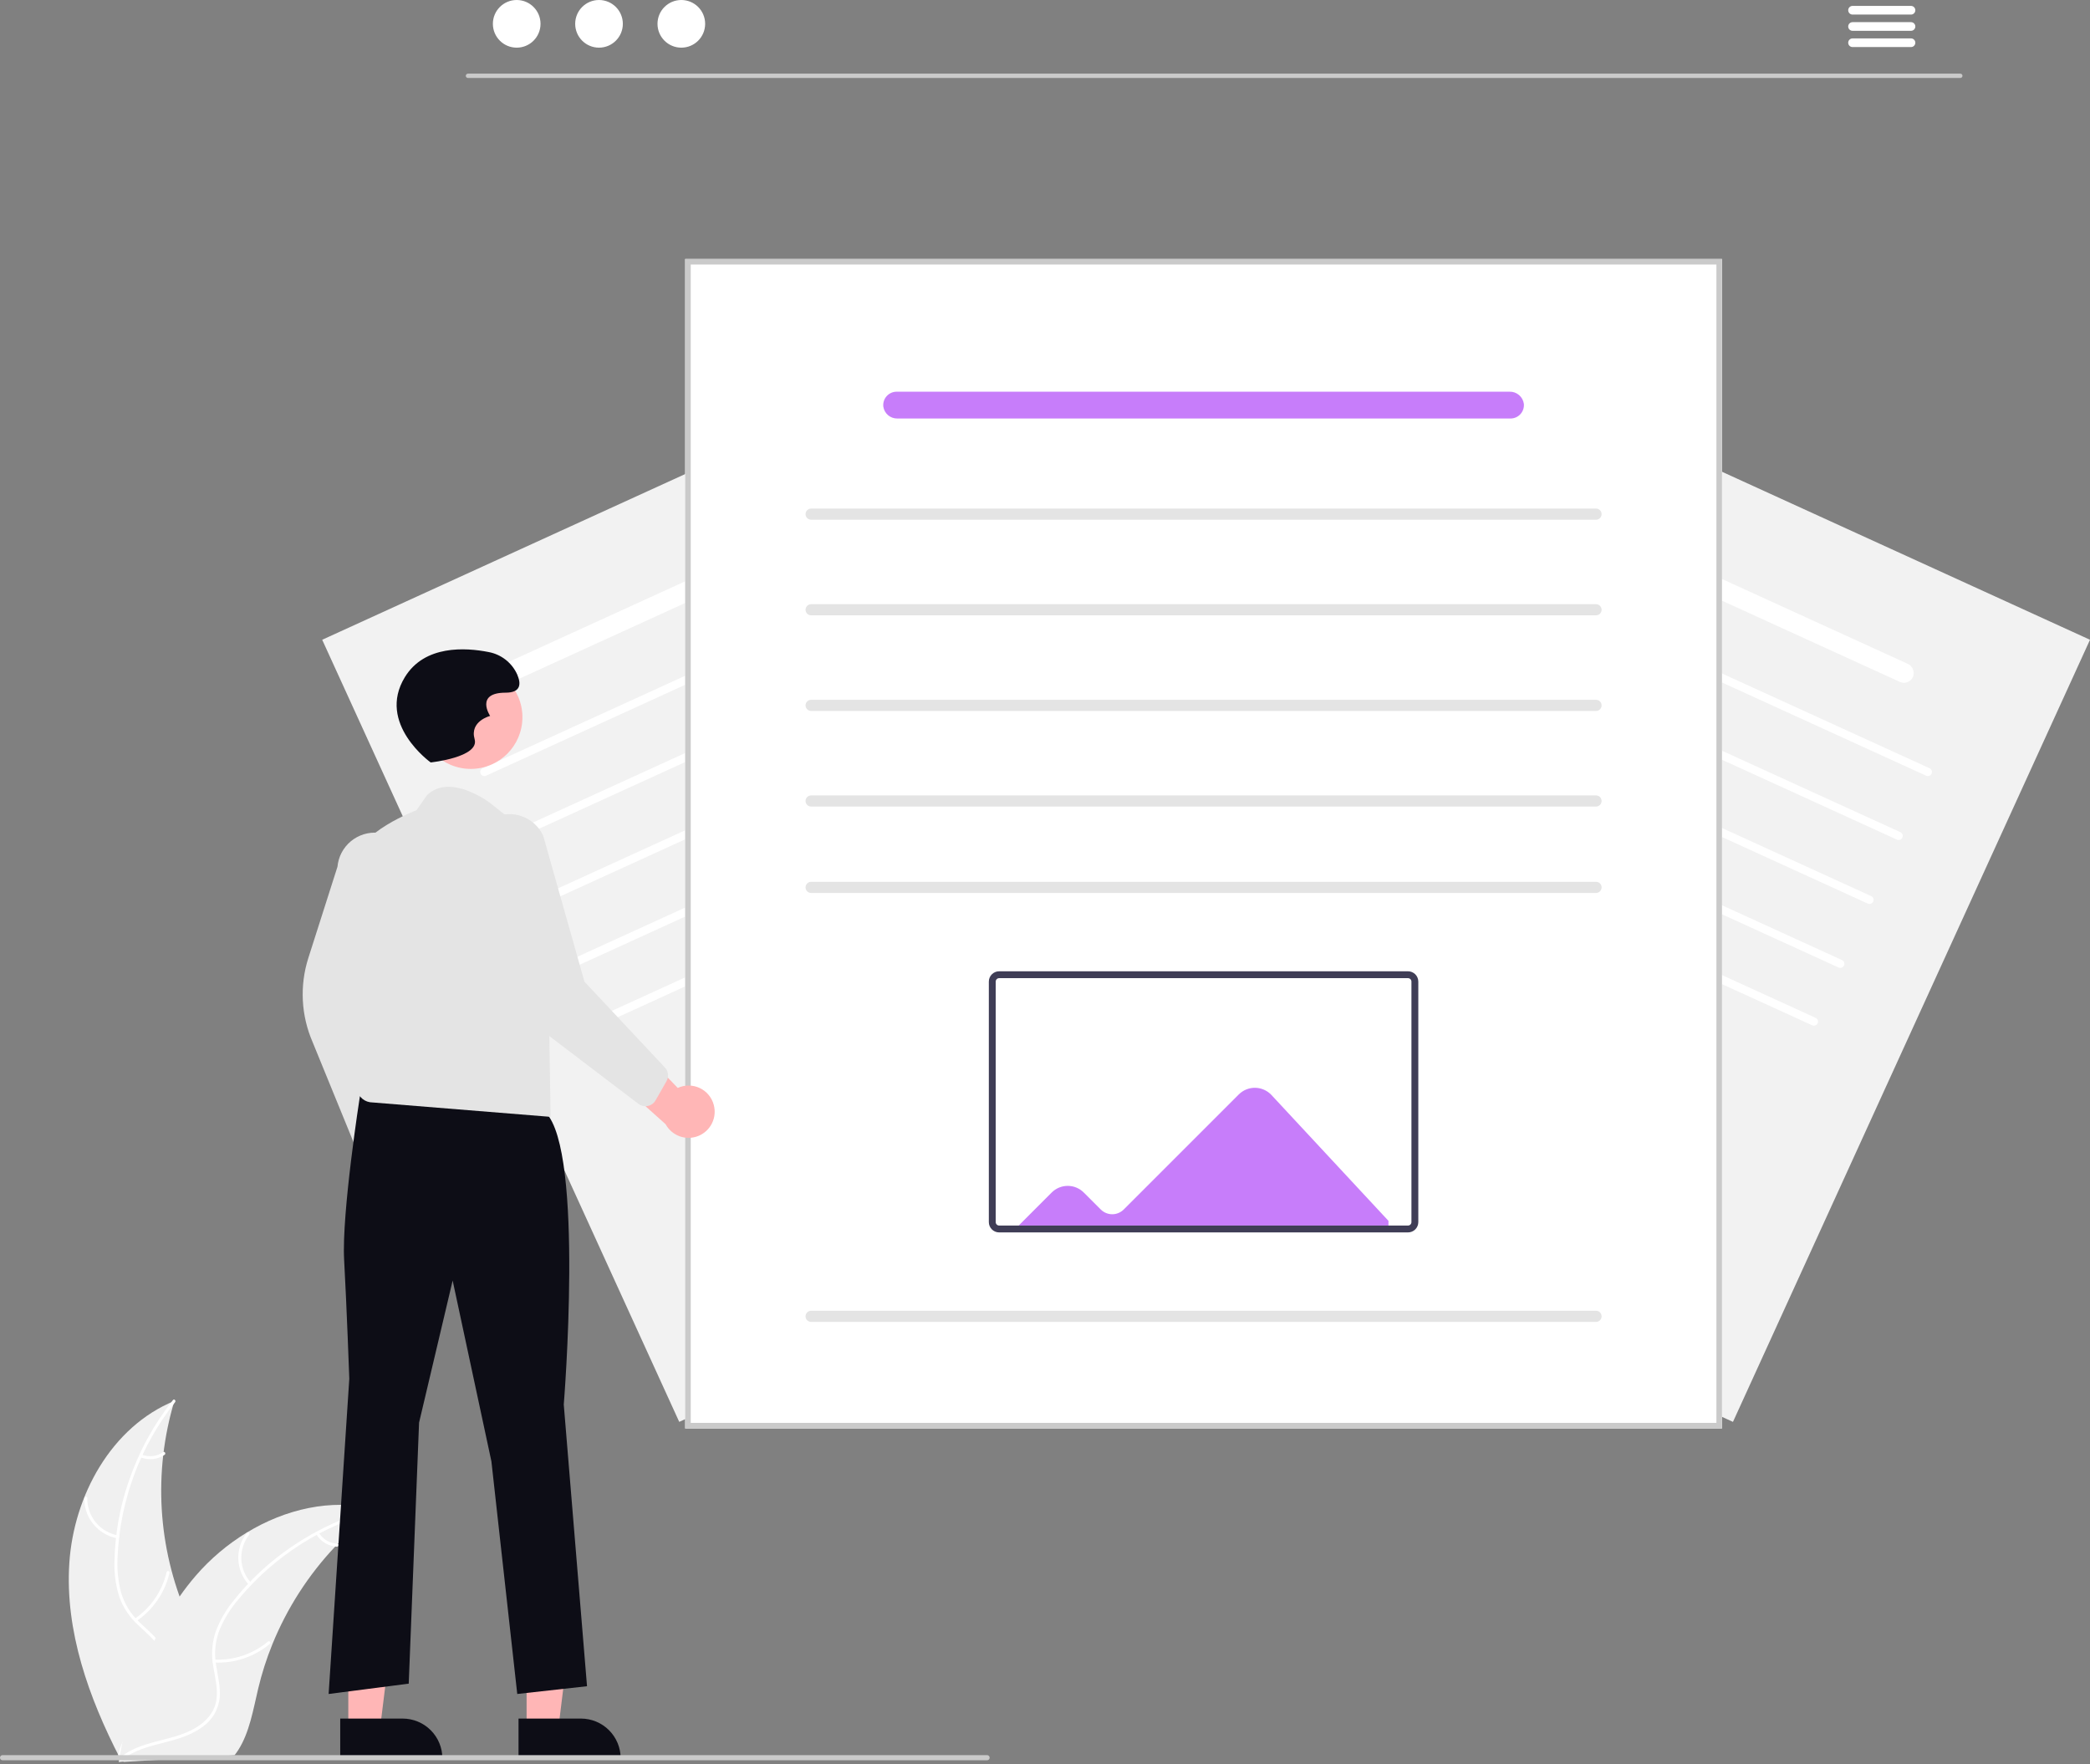 <svg width="693" height="585" viewBox="0 0 693 585" fill="none" xmlns="http://www.w3.org/2000/svg">
<rect x="0" y="0" width="693" height="585" fill="#808080" stroke="none"/>
<g clip-path="url(#clip0_360_8)">
<path d="M574.614 471.452L344.701 366.493L463.087 107.17L693 212.13L574.614 471.452Z" fill="#F2F2F2"/>
<path d="M609.638 320.8L435.587 241.343C435.26 241.193 435.005 240.919 434.879 240.582C434.753 240.244 434.766 239.87 434.916 239.542C435.065 239.214 435.339 238.959 435.677 238.833C436.014 238.707 436.388 238.721 436.716 238.87L610.767 318.328C611.095 318.478 611.349 318.751 611.475 319.089C611.601 319.427 611.588 319.8 611.438 320.128C611.289 320.456 611.015 320.711 610.677 320.837C610.34 320.963 609.966 320.95 609.638 320.8Z" fill="white"/>
<path d="M619.316 299.599L445.265 220.142C445.103 220.067 444.957 219.962 444.835 219.832C444.713 219.701 444.619 219.548 444.556 219.381C444.494 219.213 444.465 219.035 444.472 218.857C444.478 218.679 444.519 218.504 444.593 218.341C444.668 218.179 444.773 218.033 444.903 217.911C445.034 217.789 445.187 217.695 445.354 217.632C445.522 217.57 445.699 217.541 445.878 217.548C446.056 217.554 446.231 217.595 446.394 217.669L620.444 297.127C620.607 297.201 620.753 297.306 620.875 297.437C620.996 297.567 621.091 297.721 621.153 297.888C621.216 298.055 621.244 298.233 621.238 298.411C621.232 298.59 621.19 298.765 621.116 298.927C621.042 299.09 620.937 299.236 620.806 299.357C620.676 299.479 620.522 299.574 620.355 299.636C620.188 299.698 620.01 299.727 619.832 299.721C619.653 299.715 619.478 299.673 619.316 299.599Z" fill="white"/>
<path d="M628.995 278.398L454.944 198.941C454.782 198.866 454.635 198.761 454.514 198.631C454.392 198.5 454.298 198.347 454.235 198.18C454.173 198.012 454.144 197.835 454.15 197.656C454.157 197.478 454.198 197.303 454.272 197.14C454.346 196.978 454.452 196.832 454.582 196.71C454.713 196.589 454.866 196.494 455.033 196.431C455.2 196.369 455.378 196.34 455.557 196.347C455.735 196.353 455.91 196.394 456.073 196.468L630.123 275.926C630.45 276.076 630.705 276.35 630.83 276.687C630.956 277.024 630.942 277.398 630.793 277.725C630.643 278.053 630.37 278.307 630.033 278.433C629.696 278.56 629.322 278.547 628.995 278.398Z" fill="white"/>
<path d="M638.673 257.199L464.623 177.742C464.46 177.668 464.314 177.563 464.193 177.432C464.071 177.301 463.976 177.148 463.914 176.981C463.851 176.814 463.823 176.636 463.829 176.458C463.835 176.279 463.877 176.104 463.951 175.942C464.025 175.779 464.13 175.633 464.261 175.512C464.391 175.39 464.545 175.295 464.712 175.233C464.879 175.171 465.057 175.142 465.235 175.148C465.414 175.154 465.589 175.196 465.751 175.27L639.802 254.727C639.964 254.801 640.11 254.907 640.232 255.037C640.354 255.168 640.448 255.321 640.511 255.488C640.573 255.656 640.602 255.833 640.596 256.012C640.589 256.19 640.548 256.365 640.474 256.528C640.4 256.69 640.294 256.836 640.164 256.958C640.033 257.079 639.88 257.174 639.713 257.236C639.545 257.299 639.368 257.328 639.189 257.321C639.011 257.315 638.836 257.274 638.673 257.199Z" fill="white"/>
<path d="M600.891 339.96L426.84 260.502C426.678 260.428 426.532 260.323 426.41 260.192C426.289 260.062 426.194 259.908 426.132 259.741C426.069 259.574 426.04 259.396 426.047 259.218C426.053 259.04 426.094 258.864 426.169 258.702C426.243 258.54 426.348 258.393 426.479 258.272C426.609 258.15 426.763 258.056 426.93 257.993C427.097 257.931 427.275 257.902 427.453 257.908C427.631 257.915 427.807 257.956 427.969 258.03L602.02 337.488C602.347 337.637 602.602 337.911 602.728 338.249C602.854 338.586 602.841 338.96 602.691 339.288C602.542 339.616 602.268 339.871 601.93 339.997C601.593 340.123 601.219 340.109 600.891 339.96Z" fill="white"/>
<path d="M629.955 226.099L494 164.032C493.234 163.703 492.617 163.104 492.265 162.349C491.913 161.594 491.85 160.736 492.089 159.938C492.235 159.504 492.471 159.106 492.781 158.769C493.091 158.432 493.468 158.164 493.888 157.982C494.308 157.8 494.761 157.709 495.219 157.713C495.677 157.718 496.128 157.818 496.545 158.008L632.459 220.056C633.238 220.387 633.867 220.994 634.224 221.762C634.582 222.529 634.643 223.401 634.396 224.211C634.245 224.639 634.007 225.031 633.696 225.362C633.385 225.693 633.009 225.956 632.591 226.133C632.174 226.311 631.724 226.4 631.27 226.394C630.816 226.388 630.368 226.287 629.955 226.099Z" fill="white"/>
<path d="M106.833 212.13L336.746 107.17L455.132 366.493L225.219 471.452L106.833 212.13Z" fill="#F2F2F2"/>
<path d="M190.196 320.8L364.246 241.343C364.409 241.268 364.555 241.163 364.676 241.033C364.798 240.902 364.893 240.749 364.955 240.582C365.017 240.414 365.046 240.237 365.04 240.058C365.033 239.88 364.992 239.705 364.918 239.542C364.844 239.38 364.739 239.234 364.608 239.112C364.477 238.991 364.324 238.896 364.157 238.833C363.99 238.771 363.812 238.742 363.634 238.749C363.455 238.755 363.28 238.796 363.118 238.87L189.067 318.328C188.905 318.402 188.759 318.507 188.637 318.638C188.515 318.768 188.421 318.922 188.358 319.089C188.296 319.256 188.267 319.434 188.273 319.612C188.28 319.791 188.321 319.966 188.395 320.128C188.469 320.291 188.575 320.437 188.705 320.558C188.836 320.68 188.989 320.775 189.156 320.837C189.323 320.899 189.501 320.928 189.68 320.922C189.858 320.916 190.033 320.874 190.196 320.8Z" fill="white"/>
<path d="M180.517 299.599L354.568 220.142C354.895 219.992 355.15 219.718 355.276 219.381C355.402 219.043 355.389 218.669 355.239 218.341C355.09 218.013 354.816 217.758 354.478 217.632C354.141 217.506 353.767 217.52 353.439 217.669L179.388 297.127C179.226 297.201 179.08 297.306 178.958 297.437C178.837 297.567 178.742 297.721 178.679 297.888C178.617 298.055 178.588 298.233 178.595 298.411C178.601 298.59 178.642 298.765 178.716 298.927C178.791 299.09 178.896 299.236 179.027 299.357C179.157 299.479 179.31 299.574 179.478 299.636C179.645 299.698 179.823 299.727 180.001 299.721C180.179 299.715 180.355 299.673 180.517 299.599Z" fill="white"/>
<path d="M170.839 278.398L344.889 198.941C345.217 198.791 345.472 198.517 345.598 198.18C345.724 197.842 345.711 197.468 345.561 197.14C345.412 196.812 345.138 196.557 344.8 196.431C344.462 196.305 344.089 196.319 343.761 196.468L169.71 275.926C169.383 276.076 169.128 276.35 169.002 276.687C168.877 277.024 168.89 277.398 169.04 277.726C169.189 278.053 169.463 278.308 169.8 278.434C170.137 278.56 170.511 278.547 170.839 278.398Z" fill="white"/>
<path d="M161.16 257.199L335.211 177.742C335.373 177.668 335.52 177.563 335.641 177.432C335.763 177.301 335.857 177.148 335.92 176.981C335.982 176.814 336.011 176.636 336.005 176.458C335.998 176.279 335.957 176.104 335.883 175.942C335.809 175.779 335.703 175.633 335.573 175.512C335.442 175.39 335.289 175.295 335.122 175.233C334.955 175.17 334.777 175.142 334.598 175.148C334.42 175.154 334.245 175.196 334.082 175.27L160.032 254.727C159.704 254.877 159.449 255.151 159.323 255.488C159.197 255.826 159.21 256.2 159.36 256.528C159.51 256.856 159.783 257.11 160.121 257.236C160.459 257.362 160.833 257.349 161.16 257.199Z" fill="white"/>
<path d="M198.942 339.96L372.992 260.502C373.32 260.353 373.575 260.079 373.701 259.741C373.827 259.404 373.814 259.03 373.664 258.702C373.514 258.374 373.241 258.119 372.903 257.993C372.565 257.867 372.192 257.88 371.864 258.03L197.813 337.488C197.651 337.562 197.505 337.667 197.383 337.798C197.261 337.928 197.167 338.081 197.104 338.249C197.042 338.416 197.013 338.594 197.019 338.772C197.026 338.95 197.067 339.126 197.141 339.288C197.215 339.45 197.321 339.596 197.451 339.718C197.582 339.84 197.735 339.934 197.902 339.997C198.07 340.059 198.247 340.088 198.426 340.082C198.604 340.075 198.779 340.034 198.942 339.96Z" fill="white"/>
<path d="M169.877 226.099L305.833 164.032C306.598 163.703 307.215 163.104 307.568 162.349C307.92 161.594 307.982 160.736 307.743 159.938C307.597 159.504 307.362 159.106 307.052 158.769C306.742 158.432 306.365 158.164 305.945 157.982C305.525 157.8 305.071 157.709 304.614 157.713C304.156 157.718 303.704 157.818 303.288 158.008L167.374 220.056C166.595 220.387 165.966 220.994 165.608 221.762C165.25 222.529 165.189 223.401 165.437 224.211C165.587 224.639 165.826 225.031 166.136 225.362C166.447 225.693 166.823 225.956 167.241 226.133C167.659 226.311 168.109 226.4 168.563 226.394C169.017 226.388 169.464 226.287 169.877 226.099Z" fill="white"/>
<path d="M22.983 518.334C24.435 495.848 36.963 473.035 57.82 464.508C50.788 487.981 52.285 513.184 62.046 535.659C65.842 544.313 70.965 553.543 68.418 562.643C66.832 568.306 62.401 572.829 57.323 575.794C52.246 578.759 46.511 580.369 40.847 581.949L39.773 582.95C29.445 562.924 21.532 540.82 22.983 518.334Z" fill="#F0F0F0"/>
<path d="M58.056 464.919C46.484 479.544 39.813 497.445 38.993 516.077C38.746 520.085 39.131 524.107 40.136 527.995C41.237 531.751 43.324 535.143 46.179 537.82C48.792 540.369 51.759 542.674 53.706 545.813C54.679 547.435 55.298 549.244 55.523 551.122C55.747 553 55.572 554.905 55.009 556.71C53.724 561.246 50.885 565.049 47.98 568.672C44.754 572.694 41.34 576.821 40.173 581.969C40.031 582.592 39.072 582.337 39.213 581.714C41.243 572.757 49.494 567.248 53.1 559.076C54.783 555.262 55.326 550.919 53.311 547.118C51.549 543.795 48.491 541.415 45.824 538.857C43 536.287 40.848 533.064 39.557 529.471C38.358 525.647 37.818 521.646 37.96 517.641C38.138 508.618 39.733 499.68 42.687 491.153C46.005 481.403 50.966 472.291 57.356 464.214C57.752 463.714 58.449 464.422 58.056 464.919Z" fill="white"/>
<path d="M38.904 510.061C35.797 509.499 32.99 507.851 30.986 505.411C28.982 502.971 27.91 499.898 27.962 496.74C27.966 496.611 28.019 496.489 28.11 496.399C28.202 496.308 28.326 496.257 28.454 496.256C28.583 496.255 28.707 496.304 28.801 496.392C28.894 496.481 28.95 496.602 28.956 496.731C28.901 499.671 29.9 502.533 31.771 504.802C33.642 507.07 36.263 508.595 39.159 509.102C39.788 509.212 39.53 510.171 38.904 510.061Z" fill="white"/>
<path d="M44.684 536.7C50.021 533.068 53.793 527.558 55.248 521.269C55.391 520.646 56.351 520.902 56.207 521.524C54.681 528.066 50.744 533.792 45.183 537.559C44.652 537.918 44.157 537.057 44.684 536.7Z" fill="white"/>
<path d="M46.98 482.284C48.138 482.752 49.393 482.926 50.633 482.789C51.874 482.652 53.061 482.209 54.088 481.5C54.613 481.134 55.108 481.996 54.586 482.359C53.448 483.137 52.136 483.624 50.766 483.779C49.396 483.933 48.008 483.75 46.725 483.244C46.601 483.207 46.495 483.123 46.429 483.01C46.364 482.898 46.344 482.764 46.373 482.637C46.407 482.51 46.491 482.402 46.604 482.336C46.718 482.27 46.853 482.251 46.98 482.284Z" fill="white"/>
<path d="M125.072 500.525C124.751 500.763 124.429 501 124.107 501.246C119.799 504.46 115.759 508.019 112.027 511.887C111.734 512.181 111.441 512.484 111.157 512.787C102.265 522.202 95.199 533.186 90.317 545.181C88.378 549.956 86.806 554.872 85.614 559.885C83.967 566.809 82.733 574.447 79.005 580.252C78.623 580.862 78.204 581.447 77.749 582.005L41.077 584.181C40.992 584.144 40.906 584.116 40.82 584.079L39.359 584.233C39.403 583.97 39.453 583.698 39.497 583.435C39.522 583.283 39.554 583.13 39.579 582.977C39.598 582.875 39.617 582.773 39.629 582.68C39.635 582.646 39.641 582.612 39.648 582.587C39.659 582.494 39.68 582.408 39.691 582.324C39.971 580.804 40.261 579.284 40.563 577.763C40.562 577.755 40.562 577.755 40.57 577.746C42.897 566.164 46.212 554.674 51.165 544.053C51.314 543.734 51.462 543.406 51.628 543.085C53.888 538.31 56.533 533.728 59.539 529.384C61.193 527.01 62.965 524.722 64.85 522.528C69.732 516.868 75.473 512.011 81.863 508.135C94.604 500.41 109.674 496.846 123.982 500.254C124.348 500.342 124.706 500.43 125.072 500.525Z" fill="#F0F0F0"/>
<path d="M125.017 500.998C106.971 505.708 90.868 515.984 78.996 530.368C76.385 533.419 74.271 536.862 72.733 540.571C71.35 544.233 70.974 548.198 71.643 552.054C72.194 555.662 73.175 559.289 72.84 562.968C72.64 564.849 72.045 566.666 71.094 568.301C70.142 569.936 68.856 571.351 67.32 572.454C63.562 575.301 59.006 576.628 54.505 577.772C49.508 579.041 44.297 580.281 40.266 583.688C39.777 584.101 39.165 583.319 39.653 582.907C46.667 576.978 56.571 577.547 64.371 573.193C68.01 571.161 71.059 568.02 71.739 563.772C72.333 560.058 71.324 556.317 70.734 552.669C70.027 548.916 70.249 545.048 71.382 541.401C72.726 537.626 74.704 534.106 77.229 530.994C82.803 523.897 89.458 517.721 96.951 512.691C105.47 506.903 114.917 502.616 124.882 500.013C125.499 499.853 125.63 500.838 125.017 500.998Z" fill="white"/>
<path d="M82.547 525.508C80.404 523.188 79.155 520.182 79.024 517.027C78.893 513.872 79.888 510.773 81.83 508.284C82.225 507.781 83.024 508.371 82.629 508.874C80.816 511.189 79.889 514.076 80.018 517.014C80.146 519.952 81.32 522.747 83.328 524.895C83.764 525.362 82.98 525.972 82.547 525.508Z" fill="white"/>
<path d="M71.122 550.259C77.57 550.572 83.899 548.444 88.847 544.298C89.337 543.887 89.949 544.669 89.46 545.08C84.302 549.384 77.712 551.586 71.003 551.245C70.364 551.212 70.486 550.226 71.122 550.259Z" fill="white"/>
<path d="M105.717 508.196C106.359 509.266 107.257 510.16 108.33 510.798C109.403 511.435 110.617 511.796 111.864 511.848C112.504 511.873 112.38 512.859 111.745 512.834C110.368 512.77 109.027 512.37 107.84 511.668C106.653 510.966 105.655 509.985 104.935 508.809C104.858 508.704 104.824 508.573 104.84 508.443C104.855 508.314 104.92 508.195 105.02 508.112C105.124 508.031 105.255 507.995 105.386 508.01C105.516 508.026 105.635 508.093 105.717 508.196Z" fill="white"/>
<path d="M570.974 473.634H227.186V85.869H570.974V473.634Z" fill="white"/>
<path d="M570.974 473.634H227.186V85.869H570.974V473.634ZM229.034 471.785H569.126V87.717H229.034L229.034 471.785Z" fill="#CACACA"/>
<path d="M529.209 267.429H268.951C268.708 267.429 268.468 267.382 268.244 267.289C268.019 267.196 267.816 267.06 267.644 266.888C267.472 266.716 267.336 266.513 267.243 266.288C267.15 266.064 267.103 265.824 267.103 265.581C267.103 265.338 267.15 265.098 267.243 264.874C267.336 264.649 267.472 264.446 267.644 264.274C267.816 264.102 268.019 263.966 268.244 263.873C268.468 263.78 268.708 263.733 268.951 263.733H529.209C529.699 263.733 530.169 263.927 530.516 264.274C530.862 264.621 531.057 265.091 531.057 265.581C531.057 266.071 530.862 266.541 530.516 266.888C530.169 267.235 529.699 267.429 529.209 267.429Z" fill="#E4E4E4"/>
<path d="M529.209 235.731H268.951C268.461 235.731 267.991 235.536 267.644 235.189C267.297 234.843 267.103 234.372 267.103 233.882C267.103 233.392 267.297 232.922 267.644 232.575C267.991 232.229 268.461 232.034 268.951 232.034H529.209C529.699 232.034 530.169 232.229 530.516 232.575C530.862 232.922 531.057 233.392 531.057 233.882C531.057 234.372 530.862 234.843 530.516 235.189C530.169 235.536 529.699 235.731 529.209 235.731Z" fill="#E4E4E4"/>
<path d="M529.209 204.027H268.951C268.708 204.027 268.468 203.979 268.244 203.886C268.019 203.793 267.816 203.657 267.644 203.486C267.472 203.314 267.336 203.11 267.243 202.886C267.15 202.662 267.103 202.421 267.103 202.179C267.103 201.936 267.15 201.696 267.243 201.471C267.336 201.247 267.472 201.043 267.644 200.872C267.816 200.7 268.019 200.564 268.244 200.471C268.468 200.378 268.708 200.33 268.951 200.33H529.209C529.699 200.33 530.169 200.525 530.516 200.872C530.862 201.218 531.057 201.688 531.057 202.179C531.057 202.669 530.862 203.139 530.516 203.486C530.169 203.832 529.699 204.027 529.209 204.027Z" fill="#E4E4E4"/>
<path d="M529.209 172.326H268.951C268.461 172.326 267.991 172.131 267.644 171.785C267.297 171.438 267.103 170.968 267.103 170.478C267.103 169.987 267.297 169.517 267.644 169.171C267.991 168.824 268.461 168.629 268.951 168.629H529.209C529.699 168.629 530.169 168.824 530.516 169.171C530.862 169.517 531.057 169.987 531.057 170.478C531.057 170.968 530.862 171.438 530.516 171.785C530.169 172.131 529.699 172.326 529.209 172.326Z" fill="#E4E4E4"/>
<path d="M529.209 296.078H268.951C268.461 296.078 267.991 295.884 267.644 295.537C267.297 295.19 267.103 294.72 267.103 294.23C267.103 293.74 267.297 293.27 267.644 292.923C267.991 292.576 268.461 292.382 268.951 292.382H529.209C529.699 292.382 530.169 292.576 530.516 292.923C530.862 293.27 531.057 293.74 531.057 294.23C531.057 294.72 530.862 295.19 530.516 295.537C530.169 295.884 529.699 296.078 529.209 296.078Z" fill="#E4E4E4"/>
<path d="M529.209 438.305H268.951C268.461 438.305 267.991 438.11 267.644 437.764C267.297 437.417 267.103 436.947 267.103 436.457C267.103 435.967 267.297 435.497 267.644 435.15C267.991 434.803 268.461 434.608 268.951 434.608H529.209C529.699 434.608 530.169 434.803 530.516 435.15C530.862 435.497 531.057 435.967 531.057 436.457C531.057 436.947 530.862 437.417 530.516 437.764C530.169 438.11 529.699 438.305 529.209 438.305Z" fill="#E4E4E4"/>
<path d="M466.864 408.633H331.295C330.389 408.632 329.52 408.272 328.879 407.631C328.238 406.991 327.878 406.122 327.877 405.216V325.469C327.878 324.563 328.238 323.694 328.879 323.053C329.52 322.413 330.389 322.052 331.295 322.051H466.864C467.77 322.052 468.639 322.413 469.28 323.053C469.92 323.694 470.281 324.563 470.282 325.469V405.216C470.281 406.122 469.92 406.991 469.28 407.631C468.639 408.272 467.77 408.632 466.864 408.633Z" fill="white"/>
<path d="M421.591 363.075C420.901 362.336 420.069 361.744 419.146 361.333C418.222 360.922 417.225 360.701 416.215 360.683C415.204 360.665 414.2 360.85 413.262 361.228C412.325 361.606 411.472 362.168 410.756 362.882L372.604 401.035C371.596 402.04 370.231 402.606 368.807 402.608C367.383 402.61 366.016 402.049 365.005 401.046L359.354 395.407C358.656 394.708 357.826 394.153 356.914 393.775C356.001 393.397 355.022 393.202 354.034 393.202C353.046 393.202 352.067 393.397 351.154 393.775C350.242 394.153 349.412 394.708 348.714 395.407L337.777 406.355H460.382V404.794L421.591 363.075Z" fill="#C77DFA"/>
<path d="M466.864 408.633H331.295C330.389 408.632 329.52 408.272 328.879 407.631C328.238 406.991 327.878 406.122 327.877 405.216V325.469C327.878 324.563 328.238 323.694 328.879 323.053C329.52 322.413 330.389 322.052 331.295 322.051H466.864C467.77 322.052 468.639 322.413 469.28 323.053C469.92 323.694 470.281 324.563 470.282 325.469V405.216C470.281 406.122 469.92 406.991 469.28 407.631C468.639 408.272 467.77 408.632 466.864 408.633ZM331.295 324.33C330.993 324.33 330.703 324.45 330.49 324.664C330.276 324.877 330.156 325.167 330.155 325.469V405.216C330.156 405.518 330.276 405.807 330.49 406.021C330.703 406.235 330.993 406.355 331.295 406.355H466.864C467.166 406.355 467.456 406.235 467.669 406.021C467.883 405.807 468.003 405.518 468.003 405.216V325.469C468.003 325.167 467.883 324.877 467.669 324.664C467.456 324.45 467.166 324.33 466.864 324.33L331.295 324.33Z" fill="#3F3D56"/>
<path d="M140.03 395.305C140.374 394.093 140.448 392.821 140.247 391.577C140.045 390.334 139.574 389.15 138.866 388.108C138.157 387.067 137.229 386.193 136.147 385.549C135.064 384.905 133.854 384.506 132.6 384.381L125.497 354.599L114.609 366.201L123.024 392.703C122.953 394.823 123.661 396.895 125.016 398.527C126.37 400.158 128.276 401.237 130.372 401.558C132.468 401.878 134.609 401.419 136.389 400.266C138.169 399.114 139.465 397.348 140.03 395.305Z" fill="#FFB6B6"/>
<path d="M121.042 384.504C120.528 384.333 120.056 384.055 119.657 383.69C119.257 383.324 118.939 382.879 118.723 382.382L103.661 345.543C99.82 336.711 99.319 326.784 102.249 317.61L111.9 287.38C112.047 285.754 112.512 284.173 113.27 282.727C114.029 281.282 115.064 280 116.318 278.955C117.572 277.91 119.02 277.122 120.579 276.637C122.137 276.152 123.776 275.979 125.402 276.128C127.027 276.276 128.608 276.744 130.052 277.504C131.497 278.264 132.778 279.301 133.821 280.556C134.865 281.812 135.65 283.26 136.134 284.82C136.617 286.379 136.788 288.018 136.637 289.643L123.838 338.322L132.411 376.553C132.545 377.334 132.436 378.137 132.099 378.854C131.762 379.571 131.212 380.167 130.525 380.562L124.171 384.193C123.49 384.582 122.706 384.754 121.924 384.686C121.624 384.66 121.328 384.599 121.042 384.504Z" fill="#E4E4E4"/>
<path d="M174.611 573.258H185.114L190.112 532.742H174.608L174.611 573.258Z" fill="#FFB6B6"/>
<path d="M171.932 569.829L192.618 569.828H192.619C196.115 569.828 199.468 571.217 201.94 573.689C204.412 576.161 205.801 579.514 205.802 583.011V583.439L171.932 583.44L171.932 569.829Z" fill="#0D0D16"/>
<path d="M115.494 573.258H125.997L130.995 532.742H115.491L115.494 573.258Z" fill="#FFB6B6"/>
<path d="M112.813 569.829L133.5 569.828H133.5C136.997 569.828 140.35 571.217 142.822 573.689C145.294 576.161 146.683 579.514 146.683 583.011V583.439L112.814 583.44L112.813 569.829Z" fill="#0D0D16"/>
<path d="M180.935 368.899L119.336 363.479C119.336 363.479 113.25 402.314 114.107 417.736C114.963 433.158 115.82 457.148 115.82 457.148L108.966 561.675L135.526 558.248L138.953 471.713L150.091 424.59L162.943 484.565L171.511 561.675L194.644 559.105L186.933 465.715C186.933 465.715 193.787 381.751 180.935 368.899Z" fill="#0D0D16"/>
<path d="M156.089 254.946C165.553 254.946 173.224 247.274 173.224 237.81C173.224 228.347 165.553 220.675 156.089 220.675C146.625 220.675 138.953 228.347 138.953 237.81C138.953 247.274 146.625 254.946 156.089 254.946Z" fill="#FFB8B8"/>
<path d="M174.855 276.073L162.616 266.33C162.616 266.33 149.362 256.103 141.588 263.664L138.097 268.655C138.097 268.655 118.307 276.073 118.307 285.497L119.248 337.197C119.248 337.197 112.394 363.758 122.675 365.471L182.566 370.318L181.793 320.919L174.855 276.073Z" fill="#E4E4E4"/>
<path d="M142.809 252.804C142.809 252.804 124.816 239.952 134.241 224.53C140.779 213.831 154.327 214.678 162.013 216.2C164.083 216.582 166.03 217.462 167.684 218.764C169.339 220.066 170.652 221.751 171.511 223.673C172.796 226.672 172.796 229.671 167.655 229.671C157.374 229.671 162.515 237.382 162.515 237.382C162.515 237.382 155.66 239.095 157.374 245.093C159.088 251.09 142.809 252.804 142.809 252.804Z" fill="#0D0D16"/>
<path d="M236.677 366.368C236.358 365.15 235.775 364.016 234.97 363.047C234.166 362.078 233.158 361.298 232.019 360.76C230.88 360.222 229.637 359.941 228.378 359.936C227.118 359.931 225.873 360.202 224.729 360.73L203.488 338.68L199.999 354.203L220.705 372.762C221.72 374.624 223.382 376.05 225.378 376.768C227.373 377.486 229.562 377.448 231.531 376.659C233.5 375.871 235.111 374.388 236.059 372.492C237.008 370.595 237.227 368.416 236.677 366.368Z" fill="#FFB6B6"/>
<path d="M214.833 366.702C214.304 366.815 213.756 366.816 213.226 366.704C212.696 366.592 212.196 366.37 211.758 366.052L180.077 341.962C172.283 336.304 166.811 328.007 164.677 318.615L157.641 287.672C156.941 286.197 156.539 284.598 156.457 282.967C156.375 281.336 156.616 279.705 157.165 278.167C157.715 276.629 158.562 275.215 159.659 274.005C160.755 272.795 162.08 271.813 163.556 271.115C165.033 270.418 166.633 270.018 168.264 269.939C169.895 269.861 171.526 270.105 173.062 270.657C174.599 271.209 176.012 272.059 177.22 273.158C178.428 274.257 179.407 275.583 180.102 277.061L193.793 325.497L220.59 354.08C221.102 354.685 221.416 355.432 221.49 356.221C221.564 357.01 221.393 357.802 221.002 358.491L217.371 364.845C216.981 365.526 216.393 366.073 215.685 366.411C215.414 366.541 215.128 366.639 214.833 366.702Z" fill="#E4E4E4"/>
<path d="M650.002 25.854H155.163C154.973 25.853 154.791 25.777 154.657 25.643C154.523 25.508 154.447 25.326 154.447 25.136C154.447 24.945 154.523 24.763 154.657 24.629C154.791 24.494 154.973 24.418 155.163 24.417H650.002C650.192 24.418 650.374 24.494 650.509 24.629C650.643 24.763 650.718 24.945 650.718 25.136C650.718 25.326 650.643 25.508 650.509 25.643C650.374 25.777 650.192 25.853 650.002 25.854Z" fill="#CACACA"/>
<path d="M171.328 15.801C175.691 15.801 179.228 12.264 179.228 7.9C179.228 3.537 175.691 0 171.328 0C166.965 0 163.428 3.537 163.428 7.9C163.428 12.264 166.965 15.801 171.328 15.801Z" fill="white"/>
<path d="M198.62 15.801C202.983 15.801 206.52 12.264 206.52 7.9C206.52 3.537 202.983 0 198.62 0C194.257 0 190.72 3.537 190.72 7.9C190.72 12.264 194.257 15.801 198.62 15.801Z" fill="white"/>
<path d="M225.912 15.801C230.275 15.801 233.812 12.264 233.812 7.9C233.812 3.537 230.275 0 225.912 0C221.549 0 218.012 3.537 218.012 7.9C218.012 12.264 221.549 15.801 225.912 15.801Z" fill="white"/>
<path d="M633.651 4.831H614.26C613.88 4.83 613.515 4.678 613.247 4.409C612.979 4.139 612.828 3.775 612.828 3.395C612.828 3.015 612.979 2.65 613.247 2.381C613.515 2.112 613.88 1.96 614.26 1.958H633.651C634.031 1.96 634.395 2.112 634.663 2.381C634.932 2.65 635.082 3.015 635.082 3.395C635.082 3.775 634.932 4.139 634.663 4.409C634.395 4.678 634.031 4.83 633.651 4.831Z" fill="white"/>
<path d="M633.651 10.218H614.26C613.88 10.217 613.515 10.065 613.247 9.796C612.979 9.527 612.828 9.162 612.828 8.782C612.828 8.402 612.979 8.037 613.247 7.768C613.515 7.499 613.88 7.347 614.26 7.345H633.651C634.031 7.347 634.395 7.499 634.663 7.768C634.932 8.037 635.082 8.402 635.082 8.782C635.082 9.162 634.932 9.527 634.663 9.796C634.395 10.065 634.031 10.217 633.651 10.218Z" fill="white"/>
<path d="M633.651 15.605H614.26C613.88 15.604 613.515 15.452 613.247 15.183C612.979 14.914 612.828 14.549 612.828 14.169C612.828 13.789 612.979 13.424 613.247 13.155C613.515 12.886 613.88 12.734 614.26 12.733H633.651C634.031 12.734 634.395 12.886 634.663 13.155C634.932 13.424 635.082 13.789 635.082 14.169C635.082 14.549 634.932 14.914 634.663 15.183C634.395 15.452 634.031 15.604 633.651 15.605Z" fill="white"/>
<path d="M327.291 583.659H0.857C0.63 583.659 0.412 583.569 0.251 583.409C0.09 583.248 0 583.03 0 582.803C0 582.575 0.09 582.358 0.251 582.197C0.412 582.036 0.63 581.946 0.857 581.946H327.291C327.518 581.946 327.736 582.036 327.897 582.197C328.057 582.358 328.147 582.575 328.147 582.803C328.147 583.03 328.057 583.248 327.897 583.409C327.736 583.569 327.518 583.659 327.291 583.659Z" fill="#CACACA"/>
<path d="M500.854 138.768H297.56C296.427 138.793 295.325 138.4 294.462 137.665C293.6 136.93 293.038 135.903 292.883 134.781C292.819 134.161 292.886 133.536 293.079 132.944C293.272 132.352 293.587 131.807 294.004 131.345C294.421 130.882 294.93 130.513 295.499 130.26C296.068 130.007 296.684 129.876 297.306 129.876H500.539C501.69 129.846 502.811 130.242 503.687 130.99C504.563 131.737 505.132 132.782 505.283 133.923C505.338 134.538 505.265 135.158 505.067 135.743C504.87 136.328 504.553 136.866 504.136 137.322C503.719 137.777 503.212 138.141 502.647 138.39C502.082 138.639 501.472 138.768 500.854 138.768Z" fill="#C77DFA"/>
</g>
<defs>
<clipPath id="clip0_360_8">
<rect width="693" height="584.234" fill="white"/>
</clipPath>
</defs>
</svg>
